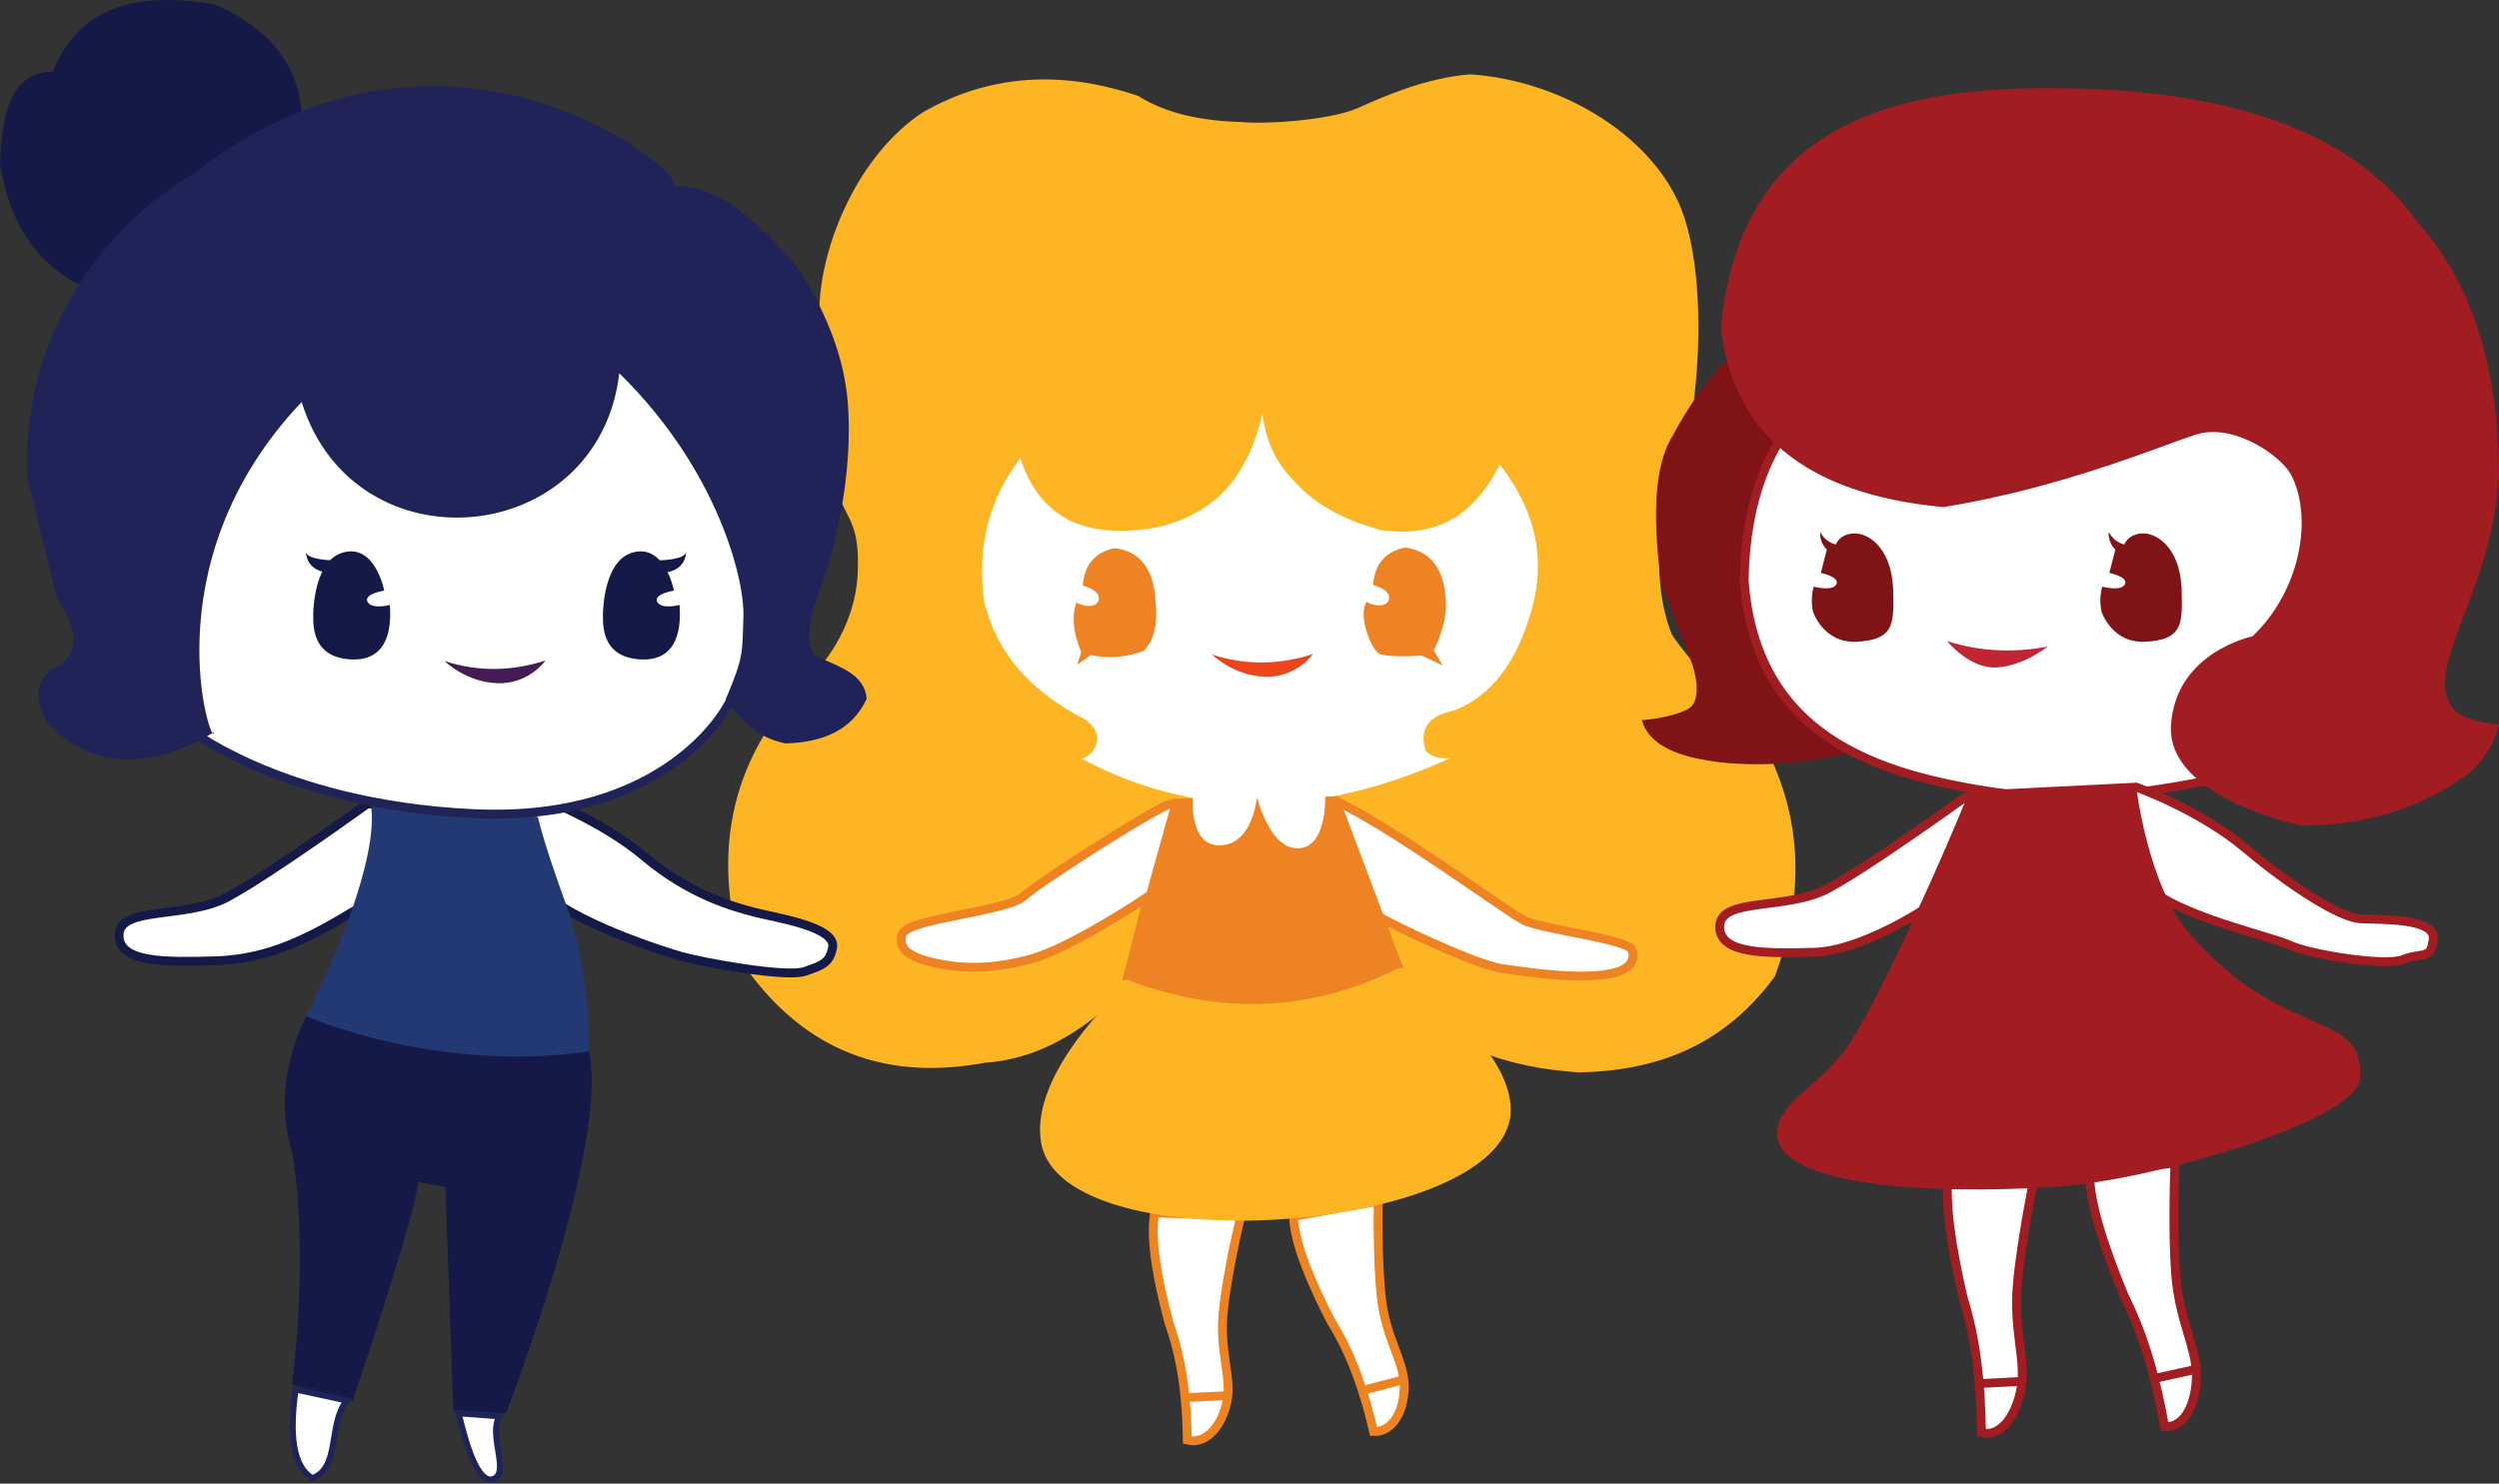 <svg width="847" height="503" viewBox="0 0 847 503" fill="none" xmlns="http://www.w3.org/2000/svg">
<rect x="0" y="0" width="847" height="503" fill="#333333" stroke="none"/>
<g clip-path="url(#clip0_29_54)">
<path d="M421.366 41.411C408.462 41.038 396.189 39.026 385.656 32.488C359.746 23.723 335.331 25.117 312.626 38.164C291.243 52.346 278.54 81.975 277.735 103.888C276.93 125.8 276.93 135.945 280.983 156.636C285.035 177.327 291.53 173.275 290.726 193.967C289.921 214.658 276.125 228.05 276.125 228.05C248.549 254.532 239.769 287.494 252.587 327.857C273.294 356.882 300.785 366.409 333.736 360.316C350.506 359.138 363.899 351.321 375.927 340.846L476.548 337.599C489.697 354.784 510.347 361.839 534.978 363.564C567.857 363.046 587.602 349.884 601.527 331.104C612.893 300.441 610.81 271.142 592.603 243.468C582.112 233.74 572.628 224.141 566.635 215.075C562.885 205.706 561.75 194.455 562.583 181.811C577.442 147.239 579.626 92.823 569.078 69.028C558.531 45.233 528.856 27.315 498.477 25.218C483.388 26.281 468.458 32.919 460.338 36.583C452.219 40.248 432.747 42.13 421.38 41.455L421.366 41.411Z" fill="#FDB523"/>
<path d="M346.008 154.193C350.319 168.519 359.2 177.572 374.548 179.21C389.392 180.359 402.412 177.112 412.859 167.873C420.762 160.631 425.433 149.897 428.106 136.994C428.681 145.902 431.009 154.553 438.654 162.398C446.572 171.336 456.803 176.092 467.969 179.21C489.05 182.285 500.561 172.068 508.235 156.536C520.047 171.479 524.976 188.004 519.573 206.956C514.586 224.702 505.863 236.384 492.988 241.356C483.173 243.367 481.951 248.324 483.604 254.259C486.55 257.061 490.674 257.061 495.33 255.825C449.403 277.652 405.875 279.246 365.164 257.003C365.164 257.003 369.173 257.09 371.027 252.319C372.881 247.549 367.118 244.114 367.118 244.114C349.385 234.99 337.458 222.087 333.118 204.255C330.402 185.101 334.857 168.476 346.023 154.222L346.008 154.193Z" fill="white" stroke="#FDB523" stroke-miterlimit="10"/>
<path d="M366.989 198.55C367.506 191.653 370.926 187.256 377.81 185.834C386.417 186.94 390.887 192.875 391.605 203.148C392.51 211.238 391.26 217.201 387.553 220.736C381.417 222.863 375.467 223.366 369.705 222.087L365.106 225.334L366.457 221.009C363.698 214.486 363.224 208.925 364.833 204.241C366.888 205.649 371.932 206.41 372.406 203.163C372.881 199.915 367.003 198.565 367.003 198.565L366.989 198.55Z" fill="#EE8323"/>
<path d="M465.382 198.349C465.9 191.452 469.32 187.055 476.203 185.633C484.811 186.739 489.28 192.673 489.999 202.947C490.904 211.037 485.946 220.535 485.946 220.535L489.021 225.607L481.822 222.259C481.822 222.259 472.28 222.978 468.098 221.886C465.08 221.498 459.979 208.522 463.227 204.039C465.282 205.447 470.326 206.209 470.8 202.962C471.274 199.714 465.397 198.364 465.397 198.364L465.382 198.349Z" fill="#EE8323"/>
<path d="M410.818 221.914C422.588 225.736 433.94 225.291 444.991 221.742C444.991 221.742 439.444 229.788 428.709 229.429C417.975 229.07 410.818 221.914 410.818 221.914Z" fill="#EC451B"/>
<path d="M391.332 411.154C389.809 420.709 392.381 434.015 396.204 448.484C400.788 461.201 402.239 474.593 402.426 488.243C409.036 489.91 414.497 482.84 415.948 474.722C417.4 466.603 413.247 458.226 414.598 444.705C415.948 431.184 420.547 412.246 420.547 412.246L391.332 411.168V411.154Z" fill="white" stroke="#ED8421" stroke-width="3" stroke-miterlimit="10"/>
<path d="M415.776 473.184L402.297 473.802" stroke="#ED8421" stroke-width="3" stroke-miterlimit="10"/>
<path d="M438.38 412.375C438.912 422.031 444.244 434.489 451.055 447.823C458.226 459.29 462.494 472.049 465.569 485.355C472.395 485.585 476.217 477.509 475.916 469.276C475.614 461.043 469.78 453.729 468.228 440.222C466.676 426.715 467.164 407.245 467.164 407.245L438.38 412.375Z" fill="white" stroke="#ED8421" stroke-width="3" stroke-miterlimit="10"/>
<path d="M475.413 467.825L462.365 471.273" stroke="#ED8421" stroke-width="3" stroke-miterlimit="10"/>
<path d="M384.837 331.09C384.837 331.09 348.279 362.098 352.92 387.617C360.422 428.827 509.097 418.396 511.971 377.616C513.681 353.261 470.857 326.765 470.857 326.765L384.837 331.09Z" fill="#FDB523"/>
<path d="M397.051 272.651C395.988 271.114 352.892 298.515 346.928 303.875C340.964 309.234 307.323 311.318 305.714 316.836C304.104 322.353 309.579 324.882 317.296 326.563C325.013 328.245 335.144 329.006 349.256 325.17C363.367 321.333 389.191 303.904 389.191 303.904L382.365 330.702L473.516 326.765L466.158 309.953C465.555 310.485 498.879 326.836 508.982 328.345C518.495 329.753 534.949 332.124 545.238 330.184C551.762 329.294 554.593 325.773 553.113 322.037C551.633 318.301 522.749 315.126 516.598 312.051C510.448 308.976 471.849 280.367 452.765 271.602L397.08 272.651H397.051Z" fill="white" stroke="#EE8323" stroke-width="3" stroke-miterlimit="10"/>
<path d="M398.632 272.263L382.336 330.702C413.994 342.757 444.387 341.565 473.487 326.765L452.736 271.602L398.632 272.263Z" fill="#EE8323" stroke="#EE8323" stroke-width="3" stroke-miterlimit="10"/>
<path d="M404.323 269.346C404.323 269.346 402.498 286.991 413.649 286.589C424.801 286.187 426.022 270.151 426.022 270.151C426.022 270.151 430.276 288.198 440.22 287.595C450.164 286.991 449.144 269.131 449.144 269.131L404.308 269.332L404.323 269.346Z" fill="white"/>
<path d="M102.245 44.846C103.279 26.827 95.634 11.696 73.03 1.566C46.086 -3.247 26.499 2.601 17.848 24.284C4.455 24.241 0.445 37.446 0 55.666C3.765 78.728 14.931 91.775 30.839 98.399L102.245 44.846Z" fill="#151948"/>
<path d="M103.869 344.539C103.869 344.539 91.424 366.179 98.997 390.52C98.997 390.52 104.946 420.278 98.997 469.492L119.561 474.894C119.561 474.894 140.657 412.691 141.749 400.779L150.946 402.403L153.647 478.142L171.495 479.219C171.495 479.219 206.659 388.336 199.632 356.422L103.869 344.525V344.539Z" fill="#151948"/>
<path d="M100.219 471.115C98.034 486.375 99.299 497.166 105.837 501.132C115.379 497.684 111.126 482.898 117.463 474.822L100.219 471.101V471.115Z" fill="white" stroke="#1E2458" stroke-width="2" stroke-miterlimit="10"/>
<path d="M155.472 479.162C157.685 488.473 161.824 503.575 167.313 501.348C172.803 499.12 165.488 486.706 169.21 480.182L155.487 479.162H155.472Z" fill="white" stroke="#1E2458" stroke-width="2" stroke-miterlimit="10"/>
<path d="M124.346 272.622C124.346 272.622 90.662 296.963 76.867 304.263C63.071 311.562 40.754 307.108 40.352 316.836C39.95 326.578 56.576 326.161 72.412 325.759C88.234 325.357 101.224 320.284 118.886 309.493C136.547 298.702 187.647 305.47 187.647 305.47C199.905 314.436 224.579 322.468 231.075 324.293C238.159 326.29 266.339 331.478 272.662 329.365C278.985 327.253 281.184 326.319 282.19 321.29C283.627 314.091 262.517 311.102 255.49 309.22C248.463 307.338 233.905 303.444 218.486 290.469C203.067 277.479 181.569 269.777 181.569 269.777L124.361 272.622H124.346Z" fill="white" stroke="#151948" stroke-width="3" stroke-miterlimit="10"/>
<path d="M125.51 272.594C125.51 272.594 131.46 288.285 103.869 344.539C103.869 344.539 147.684 364.009 199.632 356.437C199.632 356.437 200.178 329.394 192.059 307.209C183.94 285.023 182.316 276.919 182.316 276.919L125.51 272.594Z" fill="#233974"/>
<path d="M212.077 110.842L261.31 182.242C264.126 198.522 261.942 216.526 246.709 239.042C246.709 239.042 226.692 279.074 160.143 275.827C93.594 272.579 61.677 245.537 61.677 245.537L62.223 125.441L212.077 110.842Z" fill="white" stroke="#202356" stroke-width="3" stroke-miterlimit="10"/>
<path d="M228.301 63.238C234.868 60.263 152.785 -8.952 65.457 58.913C65.457 58.913 8.32 89.073 9.14 159.323C9.154 160.889 9.384 162.47 9.757 163.993L19.472 203.35C19.472 203.35 30.839 217.417 20.549 225.535C20.549 225.535 7.559 229.329 15.678 244.474C15.678 244.474 35.15 270.984 72.484 248.267C72.34 255.164 49.879 191.495 102.245 136.29C120.093 193.636 202.866 186.064 209.907 126.547C243.232 159.179 252.371 196.323 251.969 208.91C251.567 221.498 252.17 222.503 245.876 237.303C253.765 246.586 257.128 249.934 266.167 252.046C278.999 251.716 288.814 247.491 293.758 236.901C293.082 228.783 285.078 226.268 277.534 222.834C270.392 219.587 276.585 203.091 279.158 196.323C281.73 189.555 289.576 162.111 287.277 135.744C284.977 109.377 268.337 88.139 268.337 88.139C255.878 74.489 243.146 62.404 228.301 63.252V63.238Z" fill="#202358"/>
<path d="M150.687 224.113C162.456 227.935 173.809 227.49 184.86 223.94C184.86 223.94 179.313 231.987 168.578 231.628C157.843 231.269 150.687 224.113 150.687 224.113Z" fill="#441B55"/>
<path d="M115.638 187.529C107.418 190.331 106.211 203.924 106.168 208.35C106.125 212.776 106.168 222.417 118.066 223.495C129.965 224.573 132.925 215.635 132.135 205.103C132.135 205.103 125.913 206.726 124.562 204.025C123.211 201.324 130.238 200.232 130.238 200.232C130.238 200.232 127.062 183.621 115.638 187.515V187.529Z" fill="#151948"/>
<path d="M112.663 189.958C112.663 189.958 103.193 189.828 103.739 186.71C103.739 186.71 103.193 191.984 109.013 193.737C114.833 195.49 112.663 189.943 112.663 189.943V189.958Z" fill="#151948"/>
<path d="M213.83 187.529C205.61 190.331 204.403 203.924 204.36 208.35C204.317 212.776 204.36 222.417 216.259 223.495C228.157 224.573 231.118 215.635 230.327 205.103C230.327 205.103 224.105 206.726 222.754 204.025C221.403 201.324 228.43 200.232 228.43 200.232C228.43 200.232 225.255 183.621 213.83 187.515V187.529Z" fill="#151948"/>
<path d="M223.602 189.958C223.602 189.958 233.072 189.828 232.526 186.71C232.526 186.71 233.072 191.984 227.252 193.737C221.432 195.49 223.602 189.943 223.602 189.943V189.958Z" fill="#151948"/>
<path d="M590.562 117.165C581.983 124.478 574.05 134.307 567.023 147.598C560.298 158.13 560.269 176.264 562.971 197.501L573.519 225.09C573.519 225.09 577.916 237.462 571.895 240.508C565.874 243.554 556.476 244.157 556.476 244.157C559.091 253.44 570.573 257.334 586.093 258.756C602.346 259.949 617.866 258.024 632.753 253.483L625.453 152.871L590.562 117.165Z" fill="#801316"/>
<path d="M621.199 132.367C628.5 128.717 591.985 138.043 591.18 196.869C595.232 252.046 639.867 263.814 682.474 269.49C725.082 275.166 799.334 253.267 801.762 247.175C804.191 241.082 782.693 136.419 782.693 136.419C782.693 136.419 613.899 136.017 621.199 132.367Z" fill="white" stroke="#A11D22" stroke-width="3" stroke-miterlimit="10"/>
<path d="M617.147 194.24L619.173 186.322C617.593 184.699 616.759 182.73 616.946 180.345C618.124 182.5 619.806 184.009 622.205 184.584C622.205 184.584 623.527 180.848 628.701 180.848C633.874 180.848 641.893 186.624 641.692 201.941C641.993 212.589 640.987 216.856 629.52 217.561C618.052 218.265 614.503 207.416 614.503 207.416C613.885 204.628 613.971 201.783 614.704 198.895C614.704 198.895 621.099 200.62 622.407 198.091C623.714 195.562 617.133 194.24 617.133 194.24H617.147Z" fill="#801316"/>
<path d="M714.937 194.24L716.963 186.322C715.382 184.699 714.549 182.73 714.736 180.345C715.914 182.5 717.595 184.009 719.995 184.584C719.995 184.584 721.317 180.848 726.491 180.848C731.664 180.848 739.683 186.624 739.481 201.941C739.783 212.589 738.777 216.856 727.31 217.561C715.842 218.265 712.293 207.416 712.293 207.416C711.675 204.628 711.761 201.783 712.494 198.895C712.494 198.895 718.889 200.62 720.196 198.091C721.504 195.562 714.923 194.24 714.923 194.24H714.937Z" fill="#801316"/>
<path d="M659.956 217.374C671.136 220.894 682.503 221.411 694.043 219.199C694.043 219.199 685.722 225.895 676.597 226.297C667.472 226.699 659.956 217.374 659.956 217.374Z" fill="#C12532"/>
<path d="M666.854 269.705C666.854 269.705 633.17 294.046 619.374 301.346C605.579 308.645 583.262 304.191 582.86 313.919C582.457 323.647 599.084 323.244 614.92 322.842C630.741 322.44 652.254 308.243 652.254 308.243L730.155 302.567C742.413 311.534 770.076 317.626 776.011 320.414C782.679 323.546 808.373 327.77 814.552 325.285C821.134 322.641 823.878 325.687 824.697 318.388C825.516 311.088 806.849 311.893 799.952 311.49C793.054 311.088 776.413 300.541 760.994 287.552C745.574 274.562 724.076 266.86 724.076 266.86L666.868 269.705H666.854Z" fill="white" stroke="#A11D22" stroke-width="3" stroke-miterlimit="10"/>
<path d="M660.488 396.9C658.965 407.892 661.537 423.223 665.359 439.877C669.944 454.533 671.395 469.937 671.582 485.657C678.192 487.582 683.653 479.42 685.104 470.081C686.556 460.741 682.403 451.085 683.753 435.509C685.104 419.933 689.703 398.135 689.703 398.135L660.488 396.885V396.9Z" fill="white" stroke="#A11D22" stroke-width="3" stroke-miterlimit="10"/>
<path d="M684.932 468.342L671.438 469.046" stroke="#A11D22" stroke-width="3" stroke-miterlimit="10"/>
<path d="M708.154 397.833C708.456 408.926 713.5 423.626 719.995 439.432C726.907 453.14 730.888 468.098 733.633 483.573C740.473 484.378 744.525 475.455 744.425 466C744.324 456.545 738.648 447.694 737.426 432.118C736.205 416.528 737.168 394.27 737.168 394.27L708.14 397.833H708.154Z" fill="white" stroke="#A11D22" stroke-width="3" stroke-miterlimit="10"/>
<path d="M743.979 464.304L730.787 467.207" stroke="#A11D22" stroke-width="3" stroke-miterlimit="10"/>
<path d="M666.854 269.705C658.232 291.589 636.015 340.3 626.689 354.094C617.363 367.889 603.294 373.176 602.346 383.306C600.319 405.018 670.303 404.702 700.94 401.972C731.937 399.213 799.204 379.887 799.937 365.46C800.613 352.442 793.442 350.445 780.049 344.367C766.656 338.289 756.51 332.598 742.312 316.778C728.115 300.958 724.048 266.875 724.048 266.875L666.84 269.72L666.854 269.705Z" fill="#A11D22"/>
<path d="M688.754 29.931C631.848 30.821 589.254 48.926 583.262 111.072C587.372 146.118 610.968 167.499 658.735 171.925C698.957 165.372 731.132 151.593 744.152 147.382C757.171 143.172 773.079 154.653 776.413 160.774C783.914 174.569 780.236 199.743 763.422 215.75C763.422 215.75 737.455 221.023 735.831 245.767C734.208 270.51 779.646 279.85 779.646 279.85C802.524 280.022 821.895 273.585 838.076 261.185C842.689 256.199 845.908 251.069 847 245.767C839.183 244.603 831.653 243.238 829.957 237.648C823.303 223.84 845.376 197.889 847 160.559C846.784 125.297 838.277 96.373 819.409 75.365C795.727 41.972 749.727 29.068 688.754 29.931Z" fill="#A11D22"/>
</g>
<defs>
<clipPath id="clip0_29_54">
<rect width="847" height="503" fill="white"/>
</clipPath>
</defs>
</svg>
